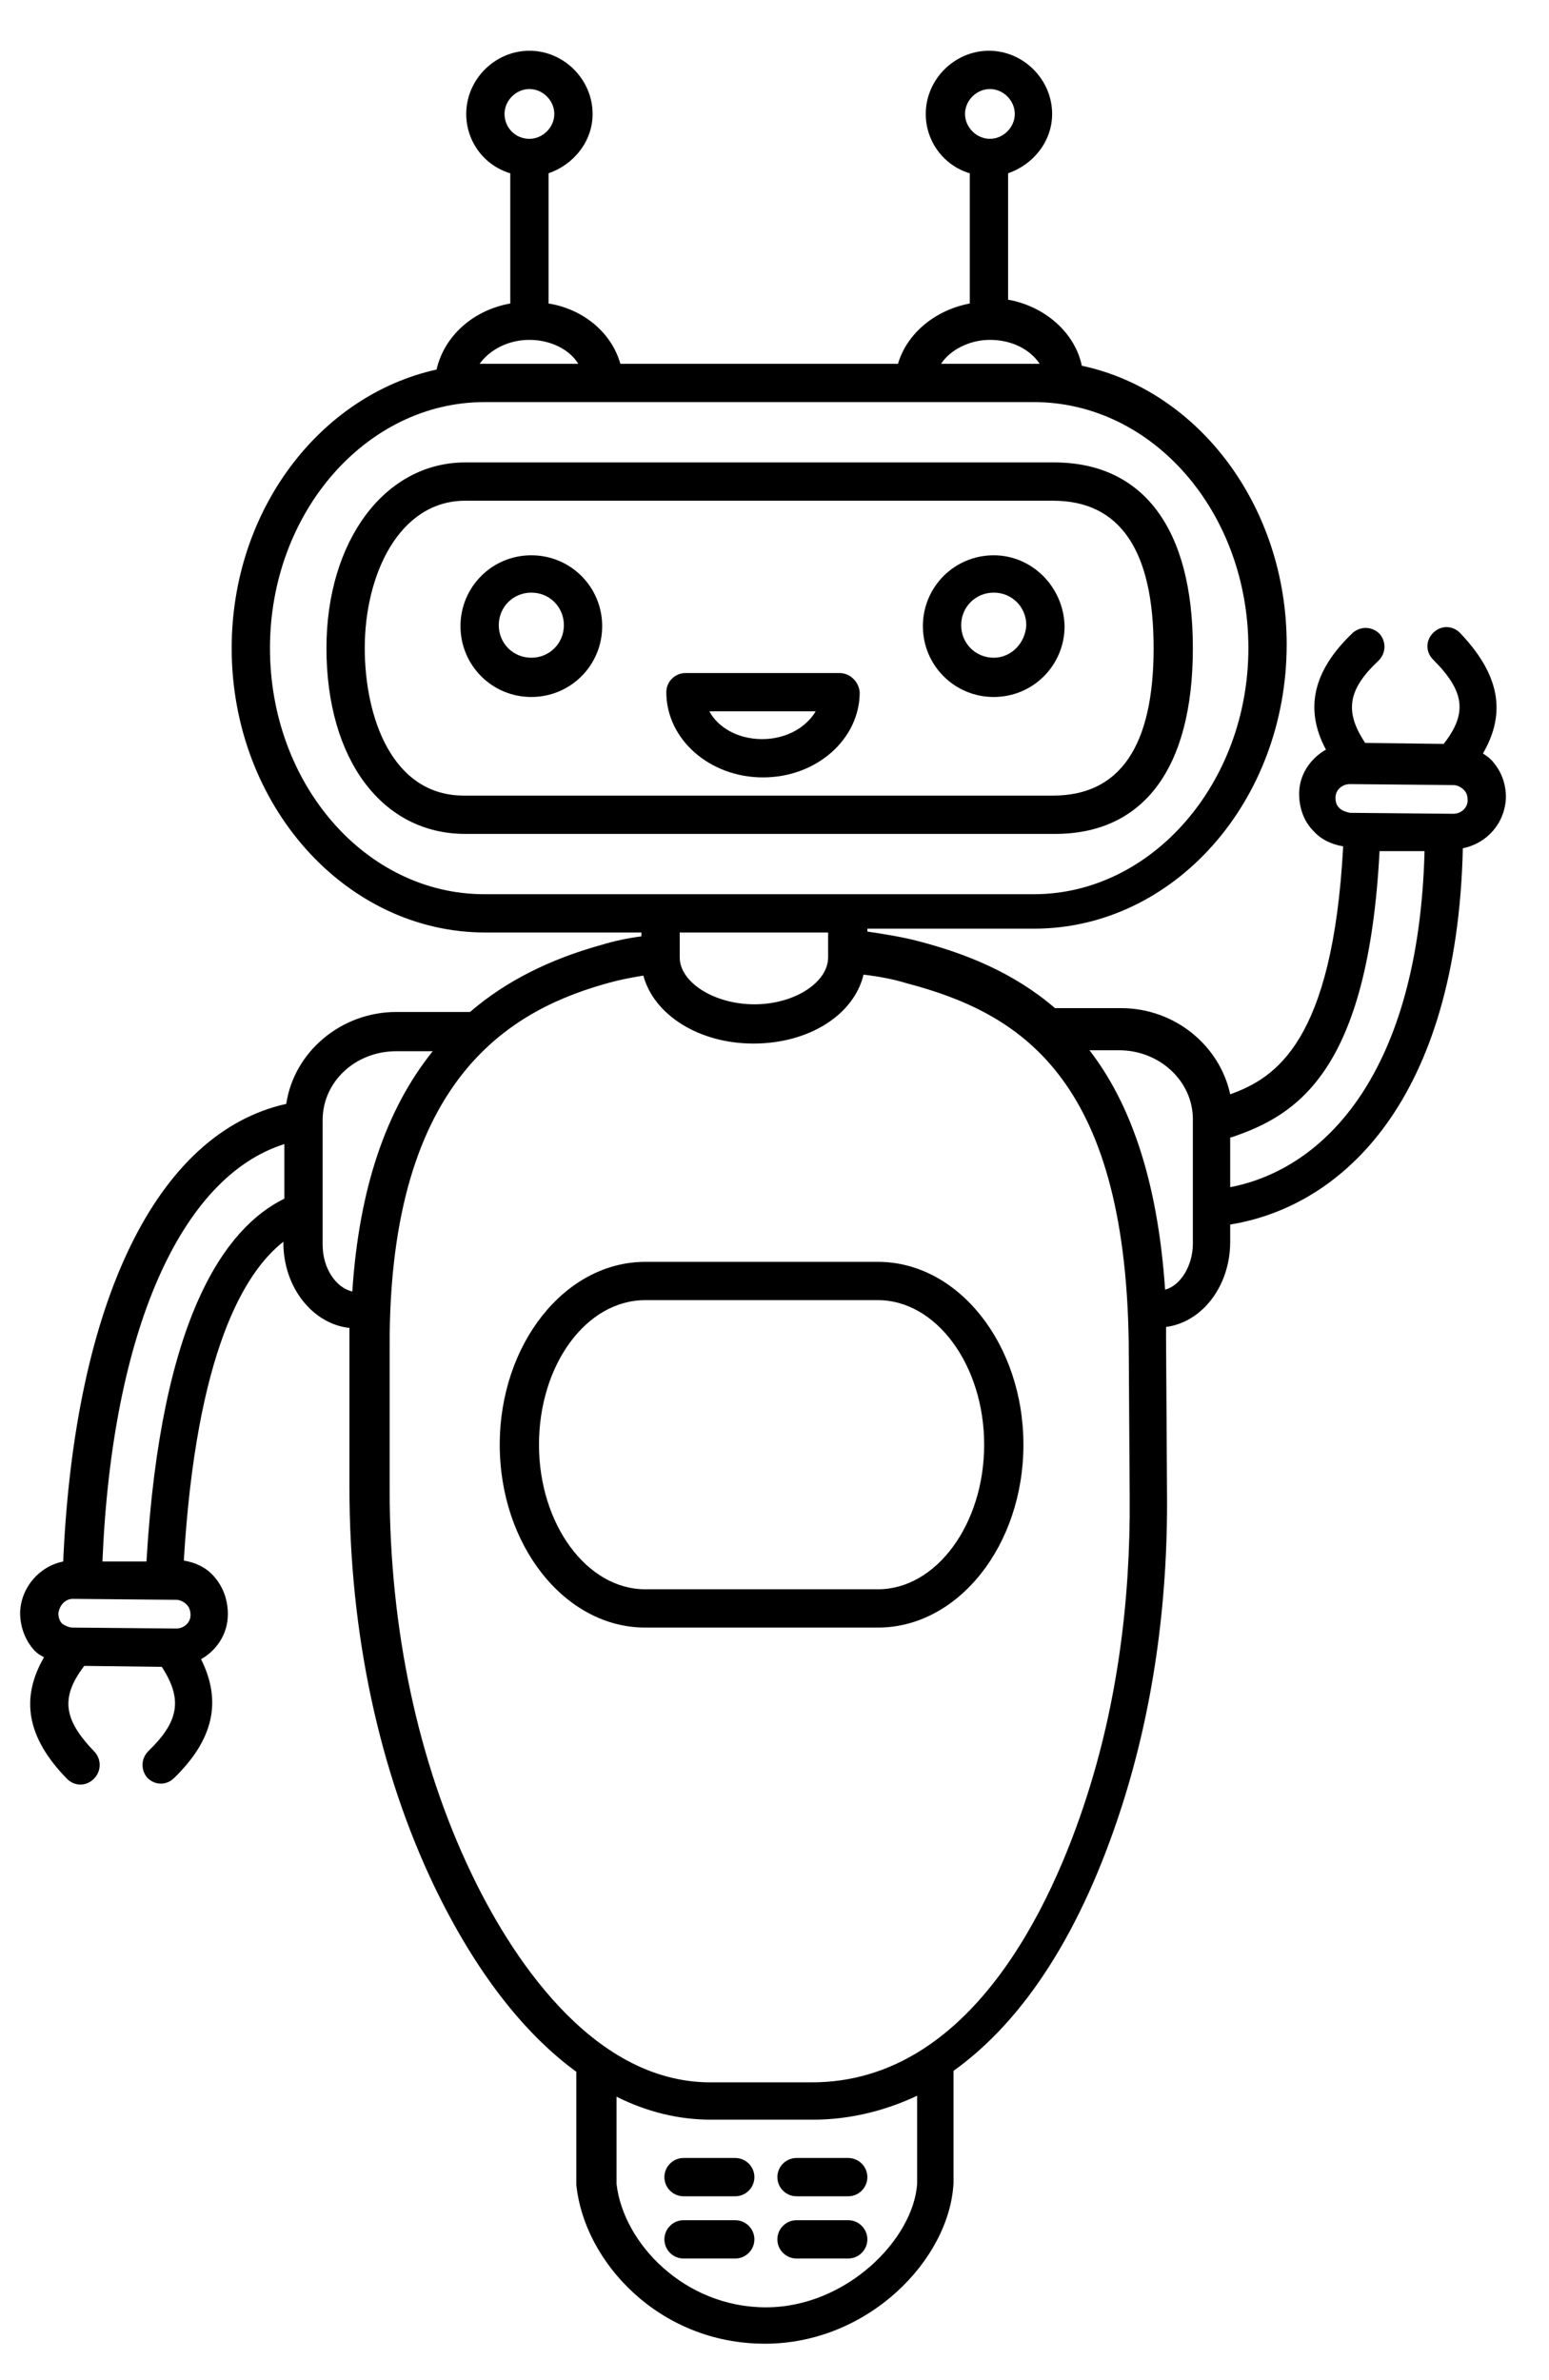 <?xml version="1.0" encoding="utf-8"?>
<!-- Generator: Adobe Illustrator 24.0.1, SVG Export Plug-In . SVG Version: 6.00 Build 0)  -->
<svg version="1.1" id="Layer_1" xmlns="http://www.w3.org/2000/svg" xmlns:xlink="http://www.w3.org/1999/xlink" x="0px" y="0px"
	 viewBox="0 0 161.8 248.6" style="enable-background:new 0 0 161.8 248.6;" xml:space="preserve">
<g id="Слой_1">
	<path d="M76.8,231.9h-5.4c-1.1,0-2,0.9-2,2s0.9,2,2,2h5.4c1.1,0,2-0.9,2-2S77.9,231.9,76.8,231.9z"/>
	<path d="M88.6,231.9h-5.4c-1.1,0-2,0.9-2,2s0.9,2,2,2h5.4c1.1,0,2-0.9,2-2S89.7,231.9,88.6,231.9z"/>
	<path d="M76.8,225.4h-5.4c-1.1,0-2,0.9-2,2s0.9,2,2,2h5.4c1.1,0,2-0.9,2-2S77.9,225.4,76.8,225.4z"/>
	<path d="M88.6,225.4h-5.4c-1.1,0-2,0.9-2,2s0.9,2,2,2h5.4c1.1,0,2-0.9,2-2S89.7,225.4,88.6,225.4z"/>
	<path d="M4.6,173.1c-2.5,4.3-1.8,8.4,2.4,12.7c0.4,0.4,0.9,0.6,1.4,0.6s1-0.2,1.4-0.6c0.8-0.8,0.8-2,0.1-2.8
		c-3.3-3.4-3.6-5.7-1.1-9l8.1,0.1c2.2,3.4,1.8,5.7-1.4,8.8c-0.8,0.8-0.8,2-0.1,2.8c0.4,0.4,0.9,0.6,1.4,0.6s1-0.2,1.4-0.6
		c4.1-4,5-8,2.8-12.4c1.6-0.9,2.8-2.6,2.8-4.7c0-1.5-0.5-2.9-1.5-4c-0.8-0.9-1.9-1.4-3.1-1.6c1.3-21.7,6.3-30.1,10.4-33.3v0.1
		c0,4.7,3.1,8.5,6.9,8.9c0,0.6,0,1.1,0,1.7v14.9c0,15.3,3.1,29.7,8.9,41.8c4.2,8.7,9.2,15.2,14.8,19.3V228c0,0.1,0,0.1,0,0.2
		c0.8,8,8.6,16.6,19.7,16.6c10.8,0,19.3-8.8,19.7-16.8v-11.7c7.4-5.3,13.4-14.6,17.6-27.7c3.2-10,4.8-21,4.7-32.6l-0.1-16.2
		c0-0.4,0-0.8,0-1.2c3.8-0.5,6.7-4.3,6.7-8.9v-1.8c11.8-1.9,23.7-13.1,24.3-39.3c2.5-0.5,4.4-2.6,4.5-5.3c0-1.5-0.5-2.8-1.5-3.9
		c-0.3-0.3-0.6-0.5-0.9-0.7c2.5-4.3,1.7-8.3-2.4-12.6c-0.8-0.8-2-0.8-2.8,0s-0.8,2,0,2.8c3.3,3.3,3.6,5.6,1.1,8.8l-8.2-0.1
		c-2.2-3.3-1.8-5.6,1.4-8.6c0.8-0.8,0.8-2,0.1-2.8c-0.8-0.8-2-0.8-2.8-0.1c-4.1,3.9-5.1,7.9-2.8,12.2c-1.6,0.9-2.8,2.6-2.8,4.6
		c0,1.5,0.5,2.9,1.5,3.9c0.8,0.9,1.9,1.4,3.1,1.6c-1.1,20.5-7.1,24.2-11.8,25.9c-1.1-5.1-5.8-9-11.4-9h-6.9c-4.3-3.7-9.3-5.7-14.3-7
		c-1.5-0.4-3.3-0.7-5.3-1V97H108c14.6,0,26.4-13.3,26.4-29.7c0-14.4-9.2-26.5-21.4-29.1c-0.7-3.4-3.8-6.2-7.7-6.9V18.1
		c2.6-0.9,4.6-3.3,4.6-6.2c0-3.6-3-6.6-6.6-6.6s-6.6,3-6.6,6.6c0,2.9,1.9,5.4,4.6,6.2v13.6c-3.7,0.7-6.6,3.2-7.5,6.3h-29
		c-0.9-3.2-3.8-5.7-7.5-6.3V18.1c2.6-0.9,4.6-3.3,4.6-6.2c0-3.6-3-6.6-6.6-6.6s-6.6,3-6.6,6.6c0,2.9,1.9,5.4,4.6,6.2v13.6
		c-3.9,0.7-6.9,3.4-7.7,6.9c-12.2,2.7-21.4,14.7-21.4,29.1c0,16.4,11.9,29.7,26.5,29.7H67v0.4c-1.5,0.2-2.9,0.5-4.2,0.9
		c-5.4,1.5-10,3.8-13.7,7h-7.7c-5.8,0-10.7,4.2-11.5,9.6c-13.5,3-22.1,20.6-23.3,47.8c-2.5,0.5-4.4,2.7-4.5,5.3c0,1.5,0.5,2.9,1.5,4
		C3.9,172.7,4.2,172.9,4.6,173.1z M139.9,84.4c-0.3-0.3-0.4-0.6-0.4-1.1c0-0.8,0.7-1.4,1.5-1.4l0,0l10.8,0.1c0.4,0,0.8,0.2,1.1,0.5
		s0.4,0.6,0.4,1.1c0,0.8-0.7,1.4-1.5,1.4l0,0L141,84.9C140.6,84.8,140.2,84.7,139.9,84.4z M128.6,118.8c6.9-2.3,14.3-6.9,15.5-29.9
		h4.7c-0.6,23.1-10.4,33.2-20.3,35.1v-5.2H128.6z M80,241c-8.5,0-14.9-6.7-15.6-12.9V219c3.2,1.6,6.5,2.4,9.9,2.4h10.3
		c0.1,0,0.2,0,0.3,0c3.8,0,7.5-0.9,10.9-2.5v9.2C95.4,233.9,88.4,241,80,241z M116.9,109.7c4.2,0,7.7,3.2,7.7,7.2v0.4v9v3.6
		c0,2.3-1.3,4.4-2.9,4.8c-0.8-11.8-3.8-19.7-7.9-25H116.9z M100.8,11.9c0-1.4,1.2-2.6,2.6-2.6s2.6,1.2,2.6,2.6
		c0,1.4-1.2,2.6-2.6,2.6S100.8,13.3,100.8,11.9z M103.4,35.5c2.3,0,4.2,1,5.2,2.5c-0.2,0-0.4,0-0.5,0h-9.8
		C99.2,36.6,101.2,35.5,103.4,35.5z M52.7,11.9c0-1.4,1.2-2.6,2.6-2.6c1.4,0,2.6,1.2,2.6,2.6c0,1.4-1.2,2.6-2.6,2.6
		C53.8,14.5,52.7,13.3,52.7,11.9z M55.3,35.5c2.2,0,4.2,1,5.1,2.5h-9.8c-0.2,0-0.4,0-0.5,0C51.1,36.6,53,35.5,55.3,35.5z M50.6,93.4
		c-12.4,0-22.4-11.5-22.4-25.7S38.3,42,50.6,42H108c12.4,0,22.4,11.5,22.4,25.7c0,14.1-10.1,25.7-22.4,25.7
		C108,93.4,50.6,93.4,50.6,93.4z M86.5,97.4v2.6c0,2.6-3.5,4.9-7.7,4.9S71,102.6,71,100v-2.6L86.5,97.4L86.5,97.4z M63.8,102.6
		c1.1-0.3,2.2-0.5,3.4-0.7c1.1,4.1,5.8,7.1,11.5,7.1c5.8,0,10.5-3,11.5-7.2c1.7,0.2,3.2,0.5,4.5,0.9c11.8,3.1,22.8,9.8,23.2,37.5
		l0.1,16.1c0.1,11.2-1.4,21.8-4.5,31.4c-3.6,11.2-12.1,29.8-28.7,29.8c-0.1,0-0.2,0-0.3,0H74.2c-12.6,0-21.1-13.7-25-21.9
		c-5.5-11.5-8.5-25.4-8.5-40v-14.9C40.6,112.2,53.8,105.3,63.8,102.6z M33.7,117c0-4,3.4-7.2,7.7-7.2h3.8
		c-4.9,6.1-7.7,14.4-8.4,25.1c-1.7-0.4-3.1-2.4-3.1-4.9C33.7,130,33.7,117,33.7,117z M29.7,119.5v5.7c-6.1,3-12.9,12.2-14.4,37.9
		h-4.6C11.7,139,18.9,122.9,29.7,119.5z M7.6,167L7.6,167l10.8,0.1c0.4,0,0.8,0.2,1.1,0.5c0.3,0.3,0.4,0.7,0.4,1.1
		c0,0.8-0.7,1.4-1.5,1.4l0,0L7.6,170c-0.4,0-0.8-0.2-1.1-0.4c-0.3-0.3-0.4-0.7-0.4-1.1C6.2,167.7,6.8,167,7.6,167z"/>
	<path d="M67.4,170h24.3c8.4,0,15.2-8.6,15.2-19.1s-6.8-19.1-15.2-19.1H67.4c-8.4,0-15.2,8.6-15.2,19.1S59,170,67.4,170z
		 M67.4,135.8h24.3c6.1,0,11.1,6.8,11.1,15.1s-5,15.1-11.1,15.1H67.4c-6.1,0-11.1-6.8-11.1-15.1S61.2,135.8,67.4,135.8z"/>
	<path d="M55.5,58c-4.1,0-7.4,3.3-7.4,7.4s3.3,7.4,7.4,7.4s7.4-3.3,7.4-7.4C62.9,61.3,59.6,58,55.5,58z M55.5,68.7
		c-1.9,0-3.4-1.5-3.4-3.4s1.5-3.4,3.4-3.4s3.4,1.5,3.4,3.4S57.4,68.7,55.5,68.7z"/>
	<path d="M103.8,58c-4.1,0-7.4,3.3-7.4,7.4s3.3,7.4,7.4,7.4s7.4-3.3,7.4-7.4C111.1,61.3,107.8,58,103.8,58z M103.8,68.7
		c-1.9,0-3.4-1.5-3.4-3.4s1.5-3.4,3.4-3.4s3.4,1.5,3.4,3.4C107.1,67.2,105.6,68.7,103.8,68.7z"/>
	<path d="M87.7,70.3H71.6c-1.1,0-2,0.9-2,2c0,4.9,4.5,8.9,10.1,8.9s10.1-4,10.1-8.9C89.7,71.2,88.8,70.3,87.7,70.3z M79.6,77.2
		c-2.5,0-4.6-1.2-5.5-2.9h11.1C84.2,76,82.1,77.2,79.6,77.2z"/>
	<path d="M124.6,67.7c0-12.5-5.2-19.4-14.5-19.4H48.6c-8.4,0-14.5,8.2-14.5,19.4c0,11.6,5.8,19.4,14.5,19.4H110
		C119.4,87.2,124.6,80.3,124.6,67.7z M38.1,67.7c0-7.7,3.6-15.4,10.5-15.4H110c7,0,10.5,5.2,10.5,15.4S117,83.1,110,83.1H48.6
		C40.9,83.2,38.1,74.8,38.1,67.7z"/>
</g>
</svg>
